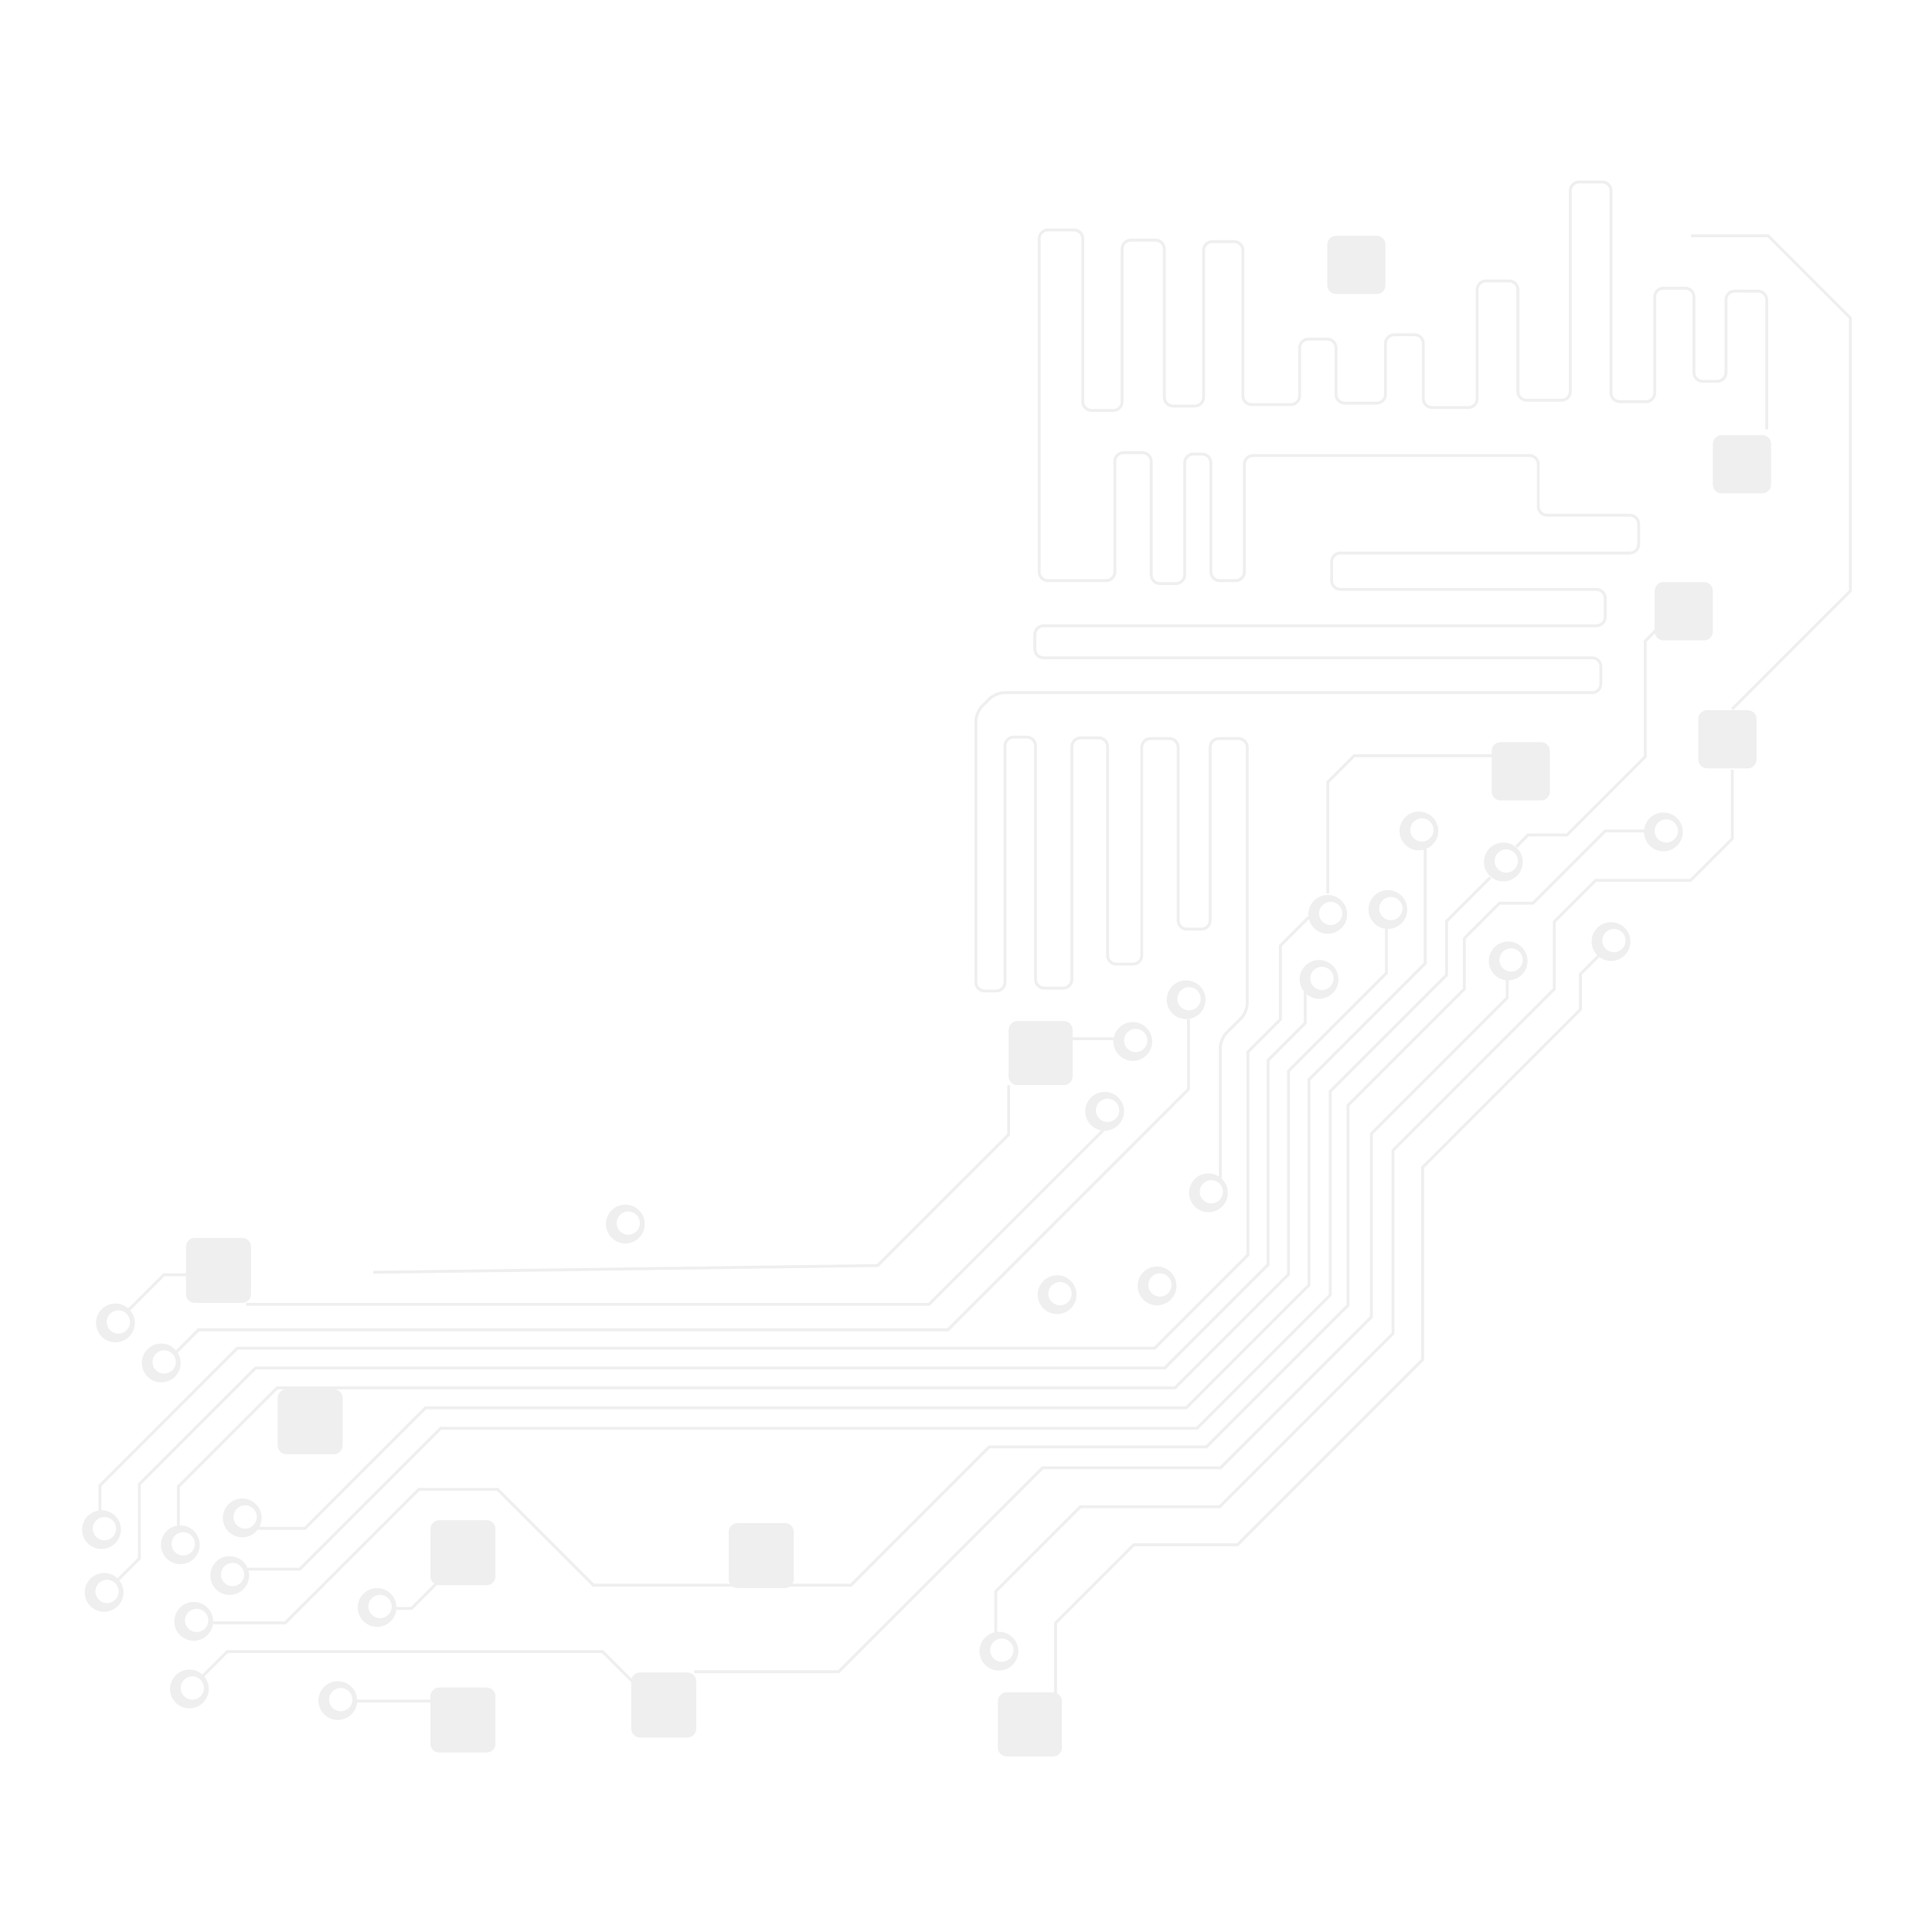 <?xml version="1.0" encoding="UTF-8" standalone="no"?>
<!-- Created with Inkscape (http://www.inkscape.org/) -->

<svg
   xmlns:dc="http://purl.org/dc/elements/1.1/"
   xmlns:cc="http://creativecommons.org/ns#"
   xmlns:rdf="http://www.w3.org/1999/02/22-rdf-syntax-ns#"
   xmlns:svg="http://www.w3.org/2000/svg"
   xmlns="http://www.w3.org/2000/svg"
   xmlns:sodipodi="http://sodipodi.sourceforge.net/DTD/sodipodi-0.dtd"
   xmlns:inkscape="http://www.inkscape.org/namespaces/inkscape"
   width="1000"
   height="1000"
   viewBox="0 0 264.583 264.583"
   version="1.1"
   id="svg1452"
   inkscape:version="0.92.3 (2405546, 2018-03-11)"
   sodipodi:docname="circuit2.svg">
  <defs
     id="defs1446" />
  <sodipodi:namedview
     id="base"
     pagecolor="#ffffff"
     bordercolor="#666666"
     borderopacity="1.0"
     inkscape:pageopacity="0.0"
     inkscape:pageshadow="2"
     inkscape:zoom="0.7"
     inkscape:cx="490.70387"
     inkscape:cy="484.34271"
     inkscape:document-units="mm"
     inkscape:current-layer="g48"
     showgrid="false"
     units="px"
     inkscape:window-width="1920"
     inkscape:window-height="1017"
     inkscape:window-x="-8"
     inkscape:window-y="-8"
     inkscape:window-maximized="1" />
  <g
     inkscape:label="Layer 1"
     inkscape:groupmode="layer"
     id="layer1"
     transform="translate(0,-32.417)">
    <g
       transform="matrix(1.045,0,0,-1.045,46.658,266.765)"
       id="g48"
       style="opacity:0.064">
      <path
         inkscape:connector-curvature="0"
         id="path50"
         style="fill:#000000;fill-opacity:1;fill-rule:nonzero;stroke:none"
         d="m 0,0 c -0.837,0 -1.523,0.682 -1.523,1.52 0,0.841 0.686,1.523 1.523,1.523 0.85,0 1.533,-0.682 1.533,-1.523 C 1.533,0.682 0.85,0 0,0 m 20.279,-4.27 v 6.234 c 0,0.628 -0.513,1.144 -1.145,1.144 h -6.231 c -0.632,0 -1.144,-0.516 -1.144,-1.144 V 1.516 H 2.161 c -0.069,1.349 -1.172,2.422 -2.536,2.422 -1.405,0 -2.543,-1.14 -2.543,-2.543 0,-1.404 1.138,-2.541 2.543,-2.541 1.315,0 2.397,1 2.532,2.282 h 9.602 V -4.27 c 0,-0.629 0.512,-1.143 1.144,-1.143 h 6.231 c 0.632,0 1.145,0.514 1.145,1.143 m 145.052,105.262 c 0,0.843 0.684,1.529 1.53,1.529 0.844,0 1.524,-0.686 1.524,-1.529 0,-0.844 -0.68,-1.523 -1.524,-1.523 -0.846,0 -1.53,0.679 -1.53,1.523 M 94.519,-4.777 v 6.102 c 0,0.447 -0.262,0.838 -0.641,1.026 v 9.138 l 10.132,10.13 h 13.589 l 24.376,24.379 v 25.199 l 20.688,20.698 v 4.635 l 2.297,2.295 c 0.424,-0.312 0.951,-0.501 1.517,-0.501 1.401,0 2.54,1.138 2.54,2.543 0,1.407 -1.139,2.541 -2.54,2.541 -1.402,0 -2.543,-1.134 -2.543,-2.541 0,-0.699 0.284,-1.329 0.742,-1.787 l -2.398,-2.393 V 92.046 L 141.589,71.356 V 46.159 L 117.437,21.999 H 103.85 L 93.497,11.646 V 2.462 c -0.04,0 -0.08,0.01 -0.122,0.01 h -6.098 c -0.63,0 -1.148,-0.514 -1.148,-1.147 v -6.102 c 0,-0.632 0.518,-1.146 1.148,-1.146 h 6.098 c 0.63,0 1.144,0.514 1.144,1.146 m 0.258,86.827 c 0.626,0 1.142,0.52 1.142,1.144 v 4.744 h 5.341 v 0.383 H 95.919 V 89.3 c 0,0.631 -0.516,1.146 -1.142,1.146 h -6.103 c -0.628,0 -1.143,-0.515 -1.143,-1.146 v -6.106 c 0,-0.624 0.515,-1.144 1.143,-1.144 z m 59.497,29.372 c 0,-0.844 -0.687,-1.528 -1.53,-1.528 -0.84,0 -1.519,0.684 -1.519,1.528 0,0.838 0.679,1.522 1.519,1.522 0.843,0 1.53,-0.684 1.53,-1.522 m -4.452,-0.127 c 0,-1.412 1.135,-2.543 2.544,-2.543 1.405,0 2.543,1.131 2.543,2.543 0,1.403 -1.138,2.543 -2.543,2.543 -1.409,0 -2.544,-1.14 -2.544,-2.543 M -32.149,15.699 c 0,0.842 0.687,1.522 1.527,1.522 0.843,0 1.522,-0.68 1.522,-1.522 0,-0.841 -0.679,-1.531 -1.522,-1.531 -0.84,0 -1.527,0.69 -1.527,1.531 m 159.215,80.34 c 0,0.842 0.684,1.522 1.523,1.522 0.843,0 1.526,-0.68 1.526,-1.522 0,-0.85 -0.683,-1.528 -1.526,-1.528 -0.839,0 -1.523,0.678 -1.523,1.528 M -28.461,15.571 c 0,0.604 -0.212,1.159 -0.562,1.594 l 0.02,-0.029 2.808,2.805 v 9.738 l 15.12,15.115 h 119.152 l 13.65,13.647 v 26.79 l 4.861,4.862 v 3.861 c 0.442,-0.364 1.01,-0.59 1.624,-0.59 1.404,0 2.542,1.14 2.542,2.541 0,1.404 -1.138,2.542 -2.542,2.542 -1.407,0 -2.54,-1.138 -2.54,-2.542 0,-0.581 0.197,-1.124 0.534,-1.553 V 90.256 L 121.344,85.39 V 58.601 L 107.915,45.172 H -11.235 L -26.573,29.833 v -9.73 l -2.686,-2.684 c -0.459,0.427 -1.068,0.695 -1.746,0.695 -1.404,0 -2.543,-1.137 -2.543,-2.543 0,-1.403 1.139,-2.541 2.543,-2.541 1.402,0 2.544,1.138 2.544,2.541 m -4.028,8.357 c 0,0.843 0.683,1.521 1.523,1.521 0.84,0 1.529,-0.678 1.529,-1.521 0,-0.849 -0.689,-1.531 -1.529,-1.531 -0.84,0 -1.523,0.682 -1.523,1.531 m 160.701,80.626 c 0,0.842 0.683,1.524 1.529,1.524 0.839,0 1.52,-0.682 1.52,-1.524 0,-0.844 -0.681,-1.524 -1.52,-1.524 -0.846,0 -1.529,0.68 -1.529,1.524 M -28.802,23.798 c 0,1.406 -1.136,2.541 -2.543,2.541 h -0.02 v 3.148 l 17.892,17.899 h 120.224 l 12.329,12.32 v 26.622 l 4.266,4.261 v 9.662 l 3.542,3.546 c 0.285,-1.098 1.277,-1.913 2.465,-1.913 1.404,0 2.543,1.143 2.543,2.545 0,1.401 -1.139,2.54 -2.543,2.54 -1.4,0 -2.545,-1.139 -2.545,-2.54 0,-0.103 0.014,-0.21 0.026,-0.304 l -0.078,0.076 -3.792,-3.792 v -9.661 l -4.266,-4.266 V 59.869 L 106.591,47.767 H -13.632 L -31.751,29.65 v -3.347 c -1.214,-0.192 -2.141,-1.236 -2.141,-2.505 0,-1.405 1.139,-2.54 2.547,-2.54 1.407,0 2.543,1.135 2.543,2.54 m -1.866,27.213 c 0,0.845 0.684,1.525 1.53,1.525 0.844,0 1.524,-0.68 1.524,-1.525 0,-0.839 -0.68,-1.529 -1.524,-1.529 -0.846,0 -1.53,0.69 -1.53,1.529 m 3.689,-0.123 c 0,0.627 -0.223,1.19 -0.597,1.631 l 4.489,4.49 h 2.811 v -2.352 c 0,-0.633 0.52,-1.146 1.148,-1.146 h 6.225 c 0.628,0 1.148,0.513 1.148,1.146 v 6.229 c 0,0.628 -0.52,1.142 -1.148,1.142 h -6.225 c -0.628,0 -1.148,-0.514 -1.148,-1.142 v -3.501 c -0.885,0.005 -2.891,0.005 -2.891,0 h -0.083 l -4.594,-4.59 c -0.444,0.393 -1.037,0.636 -1.676,0.636 -1.405,0 -2.543,-1.141 -2.543,-2.543 0,-1.406 1.138,-2.543 2.543,-2.543 1.402,0 2.541,1.137 2.541,2.543 m 2.32,-5.121 c 0,0.841 0.683,1.528 1.52,1.528 0.847,0 1.531,-0.687 1.531,-1.528 0,-0.84 -0.684,-1.522 -1.531,-1.522 -0.837,0 -1.52,0.682 -1.52,1.522 m 3.689,-0.125 c 0,0.493 -0.146,0.956 -0.392,1.344 l 2.814,2.807 h 98.21 l 31.627,31.631 v 9.244 H 110.91 V 81.585 L 79.504,50.181 h -98.212 l -2.883,-2.886 c -0.462,0.545 -1.152,0.889 -1.926,0.889 -1.398,0 -2.543,-1.138 -2.543,-2.542 0,-1.405 1.145,-2.543 2.543,-2.543 1.405,0 2.547,1.138 2.547,2.543 m 57.131,18.33 c 0,0.84 0.678,1.525 1.523,1.525 0.84,0 1.528,-0.685 1.528,-1.525 0,-0.843 -0.688,-1.531 -1.528,-1.531 -0.845,0 -1.523,0.688 -1.523,1.531 m 3.686,-0.128 c 0,1.405 -1.14,2.545 -2.545,2.545 -1.405,0 -2.541,-1.14 -2.541,-2.545 0,-1.407 1.136,-2.542 2.541,-2.542 1.405,0 2.545,1.135 2.545,2.542 M 3.629,13.726 c 0,0.839 0.681,1.526 1.53,1.526 0.84,0 1.524,-0.687 1.524,-1.526 0,-0.844 -0.684,-1.527 -1.524,-1.527 -0.849,0 -1.53,0.683 -1.53,1.527 m 3.678,-0.204 v -0.246 h 2.05 l 3.283,3.276 c 0.089,-0.023 0.173,-0.033 0.263,-0.033 h 6.231 c 0.632,0 1.145,0.514 1.145,1.144 v 6.229 c 0,0.629 -0.513,1.141 -1.145,1.141 h -6.231 c -0.632,0 -1.144,-0.512 -1.144,-1.141 v -6.229 c 0,-0.393 0.201,-0.738 0.502,-0.947 l -3.06,-3.06 H 7.307 c -0.025,1.377 -1.149,2.486 -2.536,2.486 -1.399,0 -2.543,-1.14 -2.543,-2.543 0,-1.404 1.144,-2.541 2.543,-2.541 1.38,0 2.498,1.097 2.536,2.464 M -20.97,3.043 c 0,0.85 0.676,1.528 1.526,1.528 0.843,0 1.52,-0.678 1.52,-1.528 0,-0.842 -0.677,-1.523 -1.52,-1.523 -0.85,0 -1.526,0.681 -1.526,1.523 m 3.684,-0.125 c 0,0.619 -0.219,1.185 -0.579,1.625 l 3.071,3.078 h 49.038 l 3.833,-3.832 v -6.088 c 0,-0.628 0.514,-1.144 1.145,-1.144 h 6.221 c 0.64,0 1.149,0.516 1.149,1.144 v 6.228 c 0,0.632 -0.509,1.148 -1.149,1.148 h -6.221 c -0.515,0 -0.946,-0.343 -1.087,-0.809 l -3.732,3.731 h -49.35 L -18.14,4.813 c -0.447,0.4 -1.041,0.646 -1.689,0.646 -1.401,0 -2.536,-1.138 -2.536,-2.541 0,-1.402 1.135,-2.542 2.536,-2.542 1.405,0 2.543,1.14 2.543,2.542 m -3.122,8.98 c 0,0.842 0.69,1.524 1.534,1.524 0.842,0 1.522,-0.682 1.522,-1.524 0,-0.84 -0.68,-1.524 -1.522,-1.524 -0.844,0 -1.534,0.684 -1.534,1.524 m 3.688,-0.126 c 0,1.402 -1.138,2.543 -2.543,2.543 -1.398,0 -2.544,-1.141 -2.544,-2.543 0,-1.404 1.146,-2.543 2.544,-2.543 1.405,0 2.543,1.139 2.543,2.543 m 2.55,7.665 c 0.84,0 1.523,-0.682 1.523,-1.527 0,-0.842 -0.683,-1.523 -1.523,-1.523 -0.84,0 -1.526,0.681 -1.526,1.523 0,0.845 0.686,1.527 1.526,1.527 m -0.386,-4.196 c 1.41,0 2.551,1.139 2.551,2.542 0,0.226 -0.038,0.438 -0.087,0.637 h 6.8 l 18.469,18.472 h 99.125 l 17.56,17.557 v 26.697 l 15.256,15.252 v 7.063 l 5.669,5.662 -0.274,0.271 -5.774,-5.779 V 96.563 L 129.48,81.304 V 54.609 L 112.149,37.27 H 13.021 L -5.447,18.803 h -6.777 c -0.388,0.9 -1.28,1.521 -2.332,1.521 -1.401,0 -2.532,-1.137 -2.532,-2.541 0,-1.403 1.131,-2.542 2.532,-2.542 M 94.269,53.193 c -0.843,0 -1.531,0.682 -1.531,1.526 0,0.846 0.688,1.526 1.531,1.526 0.844,0 1.523,-0.68 1.523,-1.526 0,-0.844 -0.679,-1.526 -1.523,-1.526 m -0.383,3.94 c -1.403,0 -2.54,-1.136 -2.54,-2.543 0,-1.402 1.137,-2.541 2.54,-2.541 1.401,0 2.543,1.139 2.543,2.541 0,1.407 -1.142,2.543 -2.543,2.543 m 11.95,-1.272 c 0,0.844 0.681,1.524 1.521,1.524 0.847,0 1.529,-0.68 1.529,-1.524 0,-0.84 -0.682,-1.521 -1.529,-1.521 -0.84,0 -1.521,0.681 -1.521,1.521 m 3.688,-0.125 c 0,1.403 -1.141,2.544 -2.541,2.544 -1.412,0 -2.544,-1.141 -2.544,-2.544 0,-1.403 1.132,-2.543 2.544,-2.543 1.4,0 2.541,1.14 2.541,2.543 m -9.026,24.539 c 0.842,0 1.525,-0.687 1.525,-1.53 0,-0.843 -0.683,-1.524 -1.525,-1.524 -0.848,0 -1.528,0.681 -1.528,1.524 0,0.843 0.68,1.53 1.528,1.53 M 99.642,76.12 77.025,53.515 -12.394,53.511 v -0.378 h 89.581 l 22.944,22.944 c 1.398,0.014 2.527,1.144 2.527,2.543 0,1.401 -1.141,2.543 -2.543,2.543 -1.402,0 -2.544,-1.142 -2.544,-2.543 0,-1.236 0.891,-2.274 2.071,-2.5 m 6.069,11.781 c 0,-0.841 -0.687,-1.528 -1.528,-1.528 -0.843,0 -1.525,0.687 -1.525,1.528 0,0.845 0.682,1.525 1.525,1.525 0.841,0 1.528,-0.68 1.528,-1.525 m -4.451,-0.125 c 0,-1.41 1.141,-2.548 2.545,-2.548 1.402,0 2.54,1.138 2.54,2.548 0,1.402 -1.138,2.538 -2.54,2.538 -1.404,0 -2.545,-1.136 -2.545,-2.538 m 8.387,5.588 c 0,0.843 0.68,1.529 1.524,1.529 0.849,0 1.53,-0.686 1.53,-1.529 0,-0.842 -0.681,-1.517 -1.53,-1.517 -0.844,0 -1.524,0.675 -1.524,1.517 m 3.691,-0.127 c 0,1.404 -1.14,2.543 -2.542,2.543 -1.407,0 -2.543,-1.139 -2.543,-2.543 0,-1.401 1.136,-2.539 2.543,-2.539 1.402,0 2.542,1.138 2.542,2.539 m 25.808,11.953 c 0,-0.841 -0.686,-1.523 -1.53,-1.523 -0.839,0 -1.522,0.682 -1.522,1.523 0,0.84 0.683,1.525 1.522,1.525 0.844,0 1.53,-0.685 1.53,-1.525 m -4.451,-0.128 c 0,-1.402 1.135,-2.541 2.543,-2.541 1.403,0 2.54,1.139 2.54,2.541 0,1.405 -1.137,2.544 -2.54,2.544 -1.408,0 -2.543,-1.139 -2.543,-2.544 m 17.16,-6.615 c 0,0.85 0.681,1.532 1.524,1.532 0.843,0 1.53,-0.682 1.53,-1.532 0,-0.84 -0.687,-1.519 -1.53,-1.519 -0.843,0 -1.524,0.679 -1.524,1.519 M 46.344,5.364 V 4.98 h 18.992 l 26.721,26.728 h 23.331 l 19.88,19.885 v 24.024 l 17.798,17.799 v 2.372 c 1.374,0.032 2.474,1.156 2.474,2.536 0,1.4 -1.138,2.543 -2.536,2.543 -1.408,0 -2.543,-1.143 -2.543,-2.543 0,-1.291 0.968,-2.365 2.221,-2.519 V 93.574 L 134.886,75.771 V 51.747 L 115.227,32.092 H 91.896 L 65.173,5.364 Z m 41.818,2.635 c 0,-0.843 -0.68,-1.525 -1.521,-1.525 -0.843,0 -1.531,0.682 -1.531,1.525 0,0.845 0.688,1.528 1.531,1.528 0.841,0 1.521,-0.683 1.521,-1.528 m 88.661,101.066 h -12.456 l -5.516,-5.512 V 94.721 L 137.714,73.579 V 49.585 L 115.117,26.989 H 96.857 L 85.664,15.797 v -5.458 c -1.117,-0.269 -1.95,-1.268 -1.95,-2.47 0,-1.4 1.141,-2.542 2.545,-2.542 1.4,0 2.544,1.142 2.544,2.542 0,1.406 -1.144,2.545 -2.544,2.545 -0.074,0 -0.146,0 -0.22,-0.009 l 0.005,5.231 10.975,10.97 h 18.252 l 22.825,22.823 v 23.998 l 21.133,21.136 v 8.835 l 5.297,5.291 h 12.453 l 5.579,5.578 v 9.104 h -0.378 v -8.952 z m -3.098,7.821 c 0.839,0 1.526,-0.684 1.526,-1.529 0,-0.838 -0.687,-1.519 -1.526,-1.519 -0.843,0 -1.527,0.681 -1.527,1.519 0,0.845 0.684,1.529 1.527,1.529 M -16.72,11.389 h 9.537 L 10.315,28.886 H 20.483 L 33.037,16.327 H 51.36 c 0.183,-0.117 0.403,-0.192 0.635,-0.192 h 6.235 c 0.233,0 0.45,0.075 0.632,0.192 h 8.089 l 18.118,18.125 h 28.47 L 132.2,53.113 v 26.208 l 15.242,15.242 v 6.641 l 4.494,4.496 h 4.388 l 9.473,9.47 h 5.003 c 0.038,-1.372 1.158,-2.481 2.539,-2.481 1.409,0 2.544,1.142 2.544,2.543 0,1.403 -1.135,2.545 -2.544,2.545 -1.297,0 -2.359,-0.977 -2.515,-2.228 h -5.187 l -9.472,-9.467 h -4.389 l -4.715,-4.723 V 94.721 L 131.815,79.479 V 53.273 L 113.376,34.831 H 84.906 L 66.788,16.711 h -7.576 c 0.1,0.174 0.16,0.364 0.16,0.569 v 6.228 c 0,0.632 -0.514,1.146 -1.142,1.146 h -6.235 c -0.626,0 -1.144,-0.514 -1.144,-1.146 V 17.28 c 0,-0.205 0.064,-0.395 0.156,-0.569 H 33.2 L 20.644,29.266 H 10.159 L -7.345,11.772 H -16.72 Z M 4.257,57.707 4.264,57.324 70.446,58.218 87.717,75.483 V 82.05 H 87.342 V 75.646 L 70.291,58.596 Z M -19.114,21.939 c 0,-0.839 -0.68,-1.53 -1.524,-1.53 -0.84,0 -1.526,0.691 -1.526,1.53 0,0.844 0.686,1.524 1.526,1.524 0.844,0 1.524,-0.68 1.524,-1.524 m -2.352,7.577 v -5.204 c -1.191,-0.206 -2.093,-1.249 -2.093,-2.5 0,-1.408 1.135,-2.539 2.537,-2.539 1.408,0 2.546,1.131 2.546,2.539 0,1.406 -1.138,2.544 -2.546,2.544 -0.021,0 -0.041,-0.003 -0.059,-0.003 v 5.002 l 12.823,12.828 h 0.995 c -0.561,-0.075 -0.995,-0.552 -0.995,-1.127 v -6.231 c 0,-0.631 0.514,-1.146 1.135,-1.146 h 6.231 c 0.631,0 1.145,0.515 1.145,1.146 v 6.231 c 0,0.575 -0.434,1.052 -0.996,1.127 H 109.415 L 124.4,57.17 v 26.653 l 12.831,12.83 v 5.862 H 136.85 V 96.814 L 124.021,83.978 V 57.329 L 109.256,42.566 H -8.414 Z m 161.626,85.966 c 0,0.851 0.687,1.531 1.53,1.531 0.843,0 1.523,-0.68 1.523,-1.531 0,-0.837 -0.68,-1.519 -1.523,-1.519 -0.843,0 -1.53,0.682 -1.53,1.519 M -14.045,25.456 c 0,0.842 0.677,1.528 1.52,1.528 0.846,0 1.526,-0.686 1.526,-1.528 0,-0.843 -0.68,-1.528 -1.526,-1.528 -0.843,0 -1.52,0.685 -1.52,1.528 M 126.704,82.854 V 55.922 L 110.737,39.955 H 11.044 L -4.75,24.162 h -5.898 c 0.184,0.351 0.288,0.744 0.288,1.167 0,1.403 -1.139,2.544 -2.543,2.544 -1.409,0 -2.543,-1.141 -2.543,-2.544 0,-1.401 1.134,-2.539 2.543,-2.539 0.832,0 1.568,0.398 2.025,1.017 V 23.78 h 6.287 l 15.797,15.792 h 99.688 l 16.185,16.187 V 82.69 l 15.235,15.233 v 15.027 h -0.208 c 1.006,0.329 1.742,1.287 1.742,2.407 0,1.403 -1.142,2.544 -2.543,2.544 -1.402,0 -2.543,-1.141 -2.543,-2.544 0,-1.403 1.141,-2.541 2.543,-2.541 0.215,0 0.424,0.03 0.621,0.081 v -14.82 z m 0.052,21.347 z m 2.409,17.643 v -14.681 h 0.382 v 14.517 l 3.348,3.345 h 17.941 v -4.516 c 0,-0.63 0.517,-1.146 1.151,-1.146 h 5.337 c 0.628,0 1.141,0.516 1.141,1.146 v 5.339 c 0,0.63 -0.513,1.141 -1.141,1.141 h -5.337 c -0.634,0 -1.151,-0.511 -1.151,-1.141 v -0.439 h -18.105 z m 57.83,71.321 10.662,-10.662 v -35.601 l -15.435,-15.435 0.266,-0.276 15.548,15.555 v 35.913 l -10.888,10.885 h -10.186 v -0.379 z m -57.702,-6.293 c 0,-0.632 0.514,-1.148 1.142,-1.148 h 5.339 c 0.628,0 1.142,0.516 1.142,1.148 v 5.343 c 0,0.628 -0.514,1.138 -1.142,1.138 h -5.339 c -0.628,0 -1.142,-0.51 -1.142,-1.138 z m 48.626,-56.831 v -5.336 c 0,-0.63 0.514,-1.143 1.142,-1.143 h 5.339 c 0.628,0 1.145,0.513 1.145,1.143 v 5.336 c 0,0.632 -0.517,1.147 -1.145,1.147 h -5.339 c -0.628,0 -1.142,-0.515 -1.142,-1.147 m -4.58,10.296 h 5.34 c 0.632,0 1.145,0.522 1.145,1.146 v 5.343 c 0,0.628 -0.513,1.142 -1.145,1.142 h -5.34 c -0.624,0 -1.141,-0.514 -1.141,-1.142 v -5.075 l -1.429,-1.426 V 125.161 L 160.63,115.03 h -5.104 l -1.602,-1.606 0.274,-0.277 1.489,1.498 h 5.096 l 10.367,10.364 v 15.158 l 1.076,1.075 c 0.111,-0.516 0.565,-0.905 1.113,-0.905 m 14.114,25.748 c 0,0.629 -0.516,1.142 -1.144,1.142 h -5.34 c -0.628,0 -1.145,-0.513 -1.145,-1.142 v -5.339 c 0,-0.632 0.517,-1.145 1.145,-1.145 h 5.34 c 0.628,0 1.144,0.513 1.144,1.145 z m -71.829,-98.02 c 0,-0.84 -0.684,-1.521 -1.525,-1.521 -0.843,0 -1.52,0.681 -1.52,1.521 0,0.84 0.677,1.533 1.52,1.533 0.841,0 1.525,-0.693 1.525,-1.533 M 87.243,95.529 v 30.984 c 0,0.53 0.43,0.959 0.957,0.959 h 1.713 c 0.525,0 0.955,-0.429 0.955,-0.959 V 95.905 c 0,-0.73 0.599,-1.332 1.331,-1.332 h 2.481 c 0.732,0 1.338,0.602 1.338,1.332 v 30.519 c 0,0.518 0.428,0.947 0.954,0.947 h 2.382 c 0.52,0 0.952,-0.429 0.952,-0.947 V 99.056 c 0,-0.739 0.598,-1.332 1.336,-1.332 h 2.198 c 0.731,0 1.325,0.593 1.325,1.332 v 27.267 c 0.007,0.526 0.434,0.951 0.961,0.958 h 2.478 c 0.52,-0.007 0.95,-0.432 0.95,-0.958 v -22.692 c 0.004,-0.733 0.598,-1.331 1.333,-1.331 h 1.904 c 0.739,0 1.341,0.598 1.341,1.331 v 22.692 c 0,0.526 0.429,0.951 0.949,0.958 h 2.579 c 0.525,-0.007 0.954,-0.432 0.954,-0.958 V 92.762 c 0.002,-0.56 -0.349,-1.422 -0.754,-1.811 l -1.912,-1.917 c -0.484,-0.496 -0.858,-1.391 -0.867,-2.089 V 70.082 c -0.393,0.251 -0.862,0.4 -1.367,0.4 -1.401,0 -2.534,-1.132 -2.534,-2.543 0,-1.398 1.133,-2.542 2.534,-2.542 1.414,0 2.55,1.144 2.55,2.542 0,0.779 -0.354,1.473 -0.906,1.941 h 0.11 v 17.065 c -0.004,0.563 0.348,1.432 0.748,1.821 l 1.913,1.906 c 0.487,0.499 0.858,1.392 0.862,2.09 v 33.561 c 0,0.735 -0.598,1.336 -1.331,1.336 h -2.579 c -0.732,0 -1.332,-0.601 -1.332,-1.336 v -22.692 c 0,-0.519 -0.429,-0.947 -0.958,-0.947 h -1.904 c -0.52,0 -0.953,0.428 -0.953,0.947 v 22.692 c 0,0.735 -0.599,1.336 -1.33,1.336 h -2.478 c -0.739,0 -1.336,-0.601 -1.336,-1.336 V 99.056 c 0,-0.528 -0.434,-0.951 -0.95,-0.957 h -2.198 c -0.524,0.006 -0.95,0.429 -0.95,0.957 v 27.368 c 0,0.73 -0.606,1.331 -1.338,1.331 h -2.382 c -0.742,0 -1.341,-0.601 -1.341,-1.331 V 95.905 c 0,-0.52 -0.429,-0.948 -0.951,-0.948 h -2.481 c -0.516,0 -0.949,0.428 -0.954,0.948 v 30.608 c 0,0.738 -0.595,1.337 -1.332,1.337 H 88.2 c -0.738,0 -1.336,-0.599 -1.336,-1.337 V 95.529 c 0,-0.527 -0.433,-0.956 -0.954,-0.956 h -1.524 c -0.528,0 -0.958,0.429 -0.958,0.956 v 34.226 c -0.003,0.563 0.359,1.433 0.757,1.821 l 0.959,0.958 c 0.386,0.399 1.255,0.76 1.813,0.754 h 77.039 c 0.735,0 1.335,0.597 1.335,1.334 v 2.287 c 0,0.737 -0.6,1.33 -1.335,1.33 H 92.105 c -0.522,0.007 -0.952,0.44 -0.952,0.96 v 1.906 c 0,0.523 0.43,0.951 0.952,0.951 h 72.463 c 0.736,0 1.336,0.6 1.336,1.336 v 2.476 c 0,0.739 -0.6,1.336 -1.336,1.336 h -33.557 c -0.528,0.004 -0.954,0.438 -0.958,0.957 v 2.478 c 0.004,0.524 0.43,0.951 0.958,0.951 h 37.943 c 0.732,0 1.336,0.599 1.336,1.339 v 2.672 c 0,0.728 -0.604,1.328 -1.336,1.328 h -10.867 c -0.524,0 -0.954,0.434 -0.954,0.955 v 5.53 c 0,0.739 -0.604,1.336 -1.332,1.336 h -36.234 c -0.741,0 -1.334,-0.597 -1.334,-1.336 v -14.107 c 0,-0.521 -0.43,-0.954 -0.956,-0.954 h -2.095 c -0.53,0 -0.958,0.433 -0.958,0.954 v 14.295 c 0,0.742 -0.595,1.335 -1.332,1.342 h -1.147 c -0.734,-0.007 -1.329,-0.6 -1.329,-1.342 v -14.68 c -0.005,-0.521 -0.434,-0.954 -0.956,-0.954 h -2.099 c -0.524,0 -0.952,0.433 -0.952,0.954 v 14.874 c 0,0.731 -0.602,1.339 -1.336,1.339 h -2.479 c -0.738,0 -1.334,-0.608 -1.334,-1.339 v -14.489 c 0,-0.521 -0.43,-0.954 -0.954,-0.954 h -7.628 c -0.524,0 -0.952,0.433 -0.952,0.954 v 43.668 c 0,0.52 0.428,0.95 0.952,0.95 h 3.435 c 0.52,0 0.949,-0.43 0.949,-0.95 v -21.363 c 0,-0.728 0.602,-1.332 1.335,-1.332 h 2.863 c 0.732,0 1.334,0.604 1.334,1.332 v 20.027 c 0,0.52 0.43,0.951 0.951,0.951 h 3.242 c 0.527,0 0.957,-0.431 0.957,-0.951 v -19.451 c 0,-0.735 0.599,-1.335 1.333,-1.335 h 2.861 c 0.735,0 1.337,0.6 1.337,1.335 v 19.256 c 0,0.528 0.428,0.958 0.949,0.958 h 2.864 c 0.522,0 0.951,-0.43 0.956,-0.958 v -19.068 c 0,-0.732 0.595,-1.333 1.331,-1.333 h 5.151 c 0.733,0 1.333,0.601 1.333,1.333 v 6.294 c 0,0.527 0.429,0.95 0.949,0.954 h 2.485 c 0.524,-0.004 0.951,-0.427 0.954,-0.954 v -6.1 c 0,-0.739 0.597,-1.336 1.336,-1.336 h 4.191 c 0.736,0 1.332,0.597 1.332,1.336 v 6.672 c 0.007,0.521 0.438,0.954 0.958,0.954 h 2.665 c 0.527,0 0.961,-0.433 0.961,-0.954 v -7.245 c 0,-0.738 0.593,-1.339 1.329,-1.339 h 4.763 c 0.743,0 1.336,0.601 1.336,1.339 v 14.302 c 0.011,0.524 0.438,0.947 0.958,0.954 h 3.053 c 0.517,-0.007 0.951,-0.43 0.951,-0.954 v -13.351 c 0,-0.732 0.6,-1.336 1.332,-1.336 h 4.583 c 0.735,0 1.336,0.604 1.336,1.336 v 26.317 c 0,0.524 0.427,0.951 0.947,0.951 h 3.053 c 0.521,0 0.951,-0.427 0.955,-0.951 v -26.507 c 0,-0.737 0.597,-1.333 1.339,-1.333 h 3.425 c 0.742,0 1.339,0.596 1.339,1.333 v 12.591 c 0.004,0.52 0.426,0.95 0.95,0.95 h 2.859 c 0.528,0 0.958,-0.43 0.958,-0.95 v -9.92 c 0,-0.736 0.6,-1.336 1.335,-1.336 h 1.905 c 0.736,0 1.336,0.6 1.336,1.336 v 9.534 c 0,0.528 0.43,0.951 0.951,0.954 l 3.053,-0.003 c 0.524,0 0.954,-0.423 0.954,-0.951 V 167.99 h 0.378 v 16.973 c 0,0.736 -0.592,1.336 -1.332,1.336 h -3.053 c -0.736,0 -1.336,-0.6 -1.336,-1.336 v -9.534 c 0,-0.521 -0.427,-0.95 -0.951,-0.957 h -1.905 c -0.523,0.007 -0.957,0.436 -0.957,0.957 v 9.92 c 0,0.728 -0.596,1.332 -1.336,1.332 h -2.859 c -0.729,0 -1.328,-0.604 -1.328,-1.332 v -12.591 c 0,-0.525 -0.431,-0.954 -0.961,-0.954 h -3.425 c -0.521,0 -0.961,0.429 -0.961,0.954 v 26.507 c 0,0.732 -0.601,1.336 -1.333,1.336 h -3.053 c -0.732,0 -1.336,-0.604 -1.336,-1.336 v -26.317 c 0,-0.523 -0.426,-0.951 -0.947,-0.951 h -4.583 c -0.52,0 -0.947,0.428 -0.947,0.951 v 13.351 c 0,0.732 -0.604,1.329 -1.336,1.329 h -3.053 c -0.728,0 -1.333,-0.597 -1.333,-1.329 v -14.302 c 0,-0.523 -0.43,-0.954 -0.961,-0.954 h -4.763 c -0.521,0 -0.951,0.431 -0.951,0.954 v 7.245 c 0,0.739 -0.596,1.332 -1.339,1.332 h -2.665 c -0.739,0 -1.335,-0.593 -1.335,-1.332 v -6.672 c 0,-0.527 -0.431,-0.958 -0.955,-0.958 h -4.191 c -0.531,0 -0.957,0.431 -0.957,0.958 v 6.1 c 0,0.738 -0.605,1.335 -1.333,1.335 h -2.485 c -0.729,0 -1.33,-0.597 -1.33,-1.335 v -6.294 c 0,-0.521 -0.429,-0.951 -0.952,-0.951 h -5.151 c -0.524,0 -0.951,0.43 -0.951,0.951 v 19.068 c 0,0.74 -0.602,1.34 -1.336,1.34 h -2.864 c -0.732,0 -1.332,-0.6 -1.332,-1.34 v -19.256 c 0,-0.52 -0.432,-0.954 -0.954,-0.958 h -2.861 c -0.524,0.004 -0.953,0.438 -0.953,0.958 v 19.451 c 0,0.735 -0.602,1.336 -1.337,1.336 h -3.242 c -0.729,0 -1.331,-0.601 -1.331,-1.336 v -20.027 c 0,-0.52 -0.432,-0.947 -0.954,-0.954 h -2.863 c -0.52,0.007 -0.95,0.434 -0.95,0.954 v 21.363 c 0,0.732 -0.602,1.336 -1.334,1.336 h -3.435 c -0.734,0 -1.332,-0.604 -1.332,-1.336 v -43.668 c 0,-0.743 0.598,-1.339 1.332,-1.339 h 7.628 c 0.739,0 1.336,0.596 1.336,1.339 v 14.489 c 0.004,0.523 0.424,0.954 0.952,0.954 h 2.479 c 0.522,0 0.95,-0.431 0.95,-0.954 v -14.874 c 0,-0.733 0.603,-1.336 1.338,-1.336 h 2.099 c 0.734,0 1.336,0.603 1.336,1.336 v 14.68 c 0,0.527 0.431,0.957 0.949,0.957 h 1.147 c 0.524,0 0.949,-0.43 0.954,-0.957 v -14.295 c 0,-0.743 0.6,-1.339 1.336,-1.339 h 2.095 c 0.74,0 1.337,0.596 1.337,1.339 v 14.107 c 0,0.527 0.429,0.95 0.953,0.95 h 36.234 c 0.52,0 0.947,-0.423 0.954,-0.95 v -5.53 c 0,-0.733 0.597,-1.336 1.332,-1.336 h 10.867 c 0.527,0 0.954,-0.431 0.954,-0.947 v -2.672 c 0,-0.528 -0.427,-0.954 -0.954,-0.954 h -37.943 c -0.736,0 -1.336,-0.593 -1.336,-1.336 v -2.478 c 0,-0.735 0.6,-1.335 1.336,-1.335 h 33.557 c 0.524,0 0.951,-0.43 0.951,-0.958 v -2.476 c 0,-0.524 -0.427,-0.953 -0.951,-0.953 H 92.105 c -0.733,0 -1.329,-0.601 -1.335,-1.334 v -1.906 c 0.006,-0.734 0.602,-1.334 1.335,-1.334 h 71.891 c 0.53,0 0.954,-0.432 0.957,-0.956 v -2.287 c -0.003,-0.527 -0.427,-0.954 -0.957,-0.954 H 86.957 c -0.698,-0.009 -1.588,-0.374 -2.086,-0.865 l -0.959,-0.956 c -0.487,-0.499 -0.857,-1.388 -0.862,-2.092 V 95.529 c 0,-0.739 0.596,-1.334 1.336,-1.334 h 1.524 c 0.737,0 1.333,0.595 1.333,1.334" />
    </g>
  </g>
</svg>
